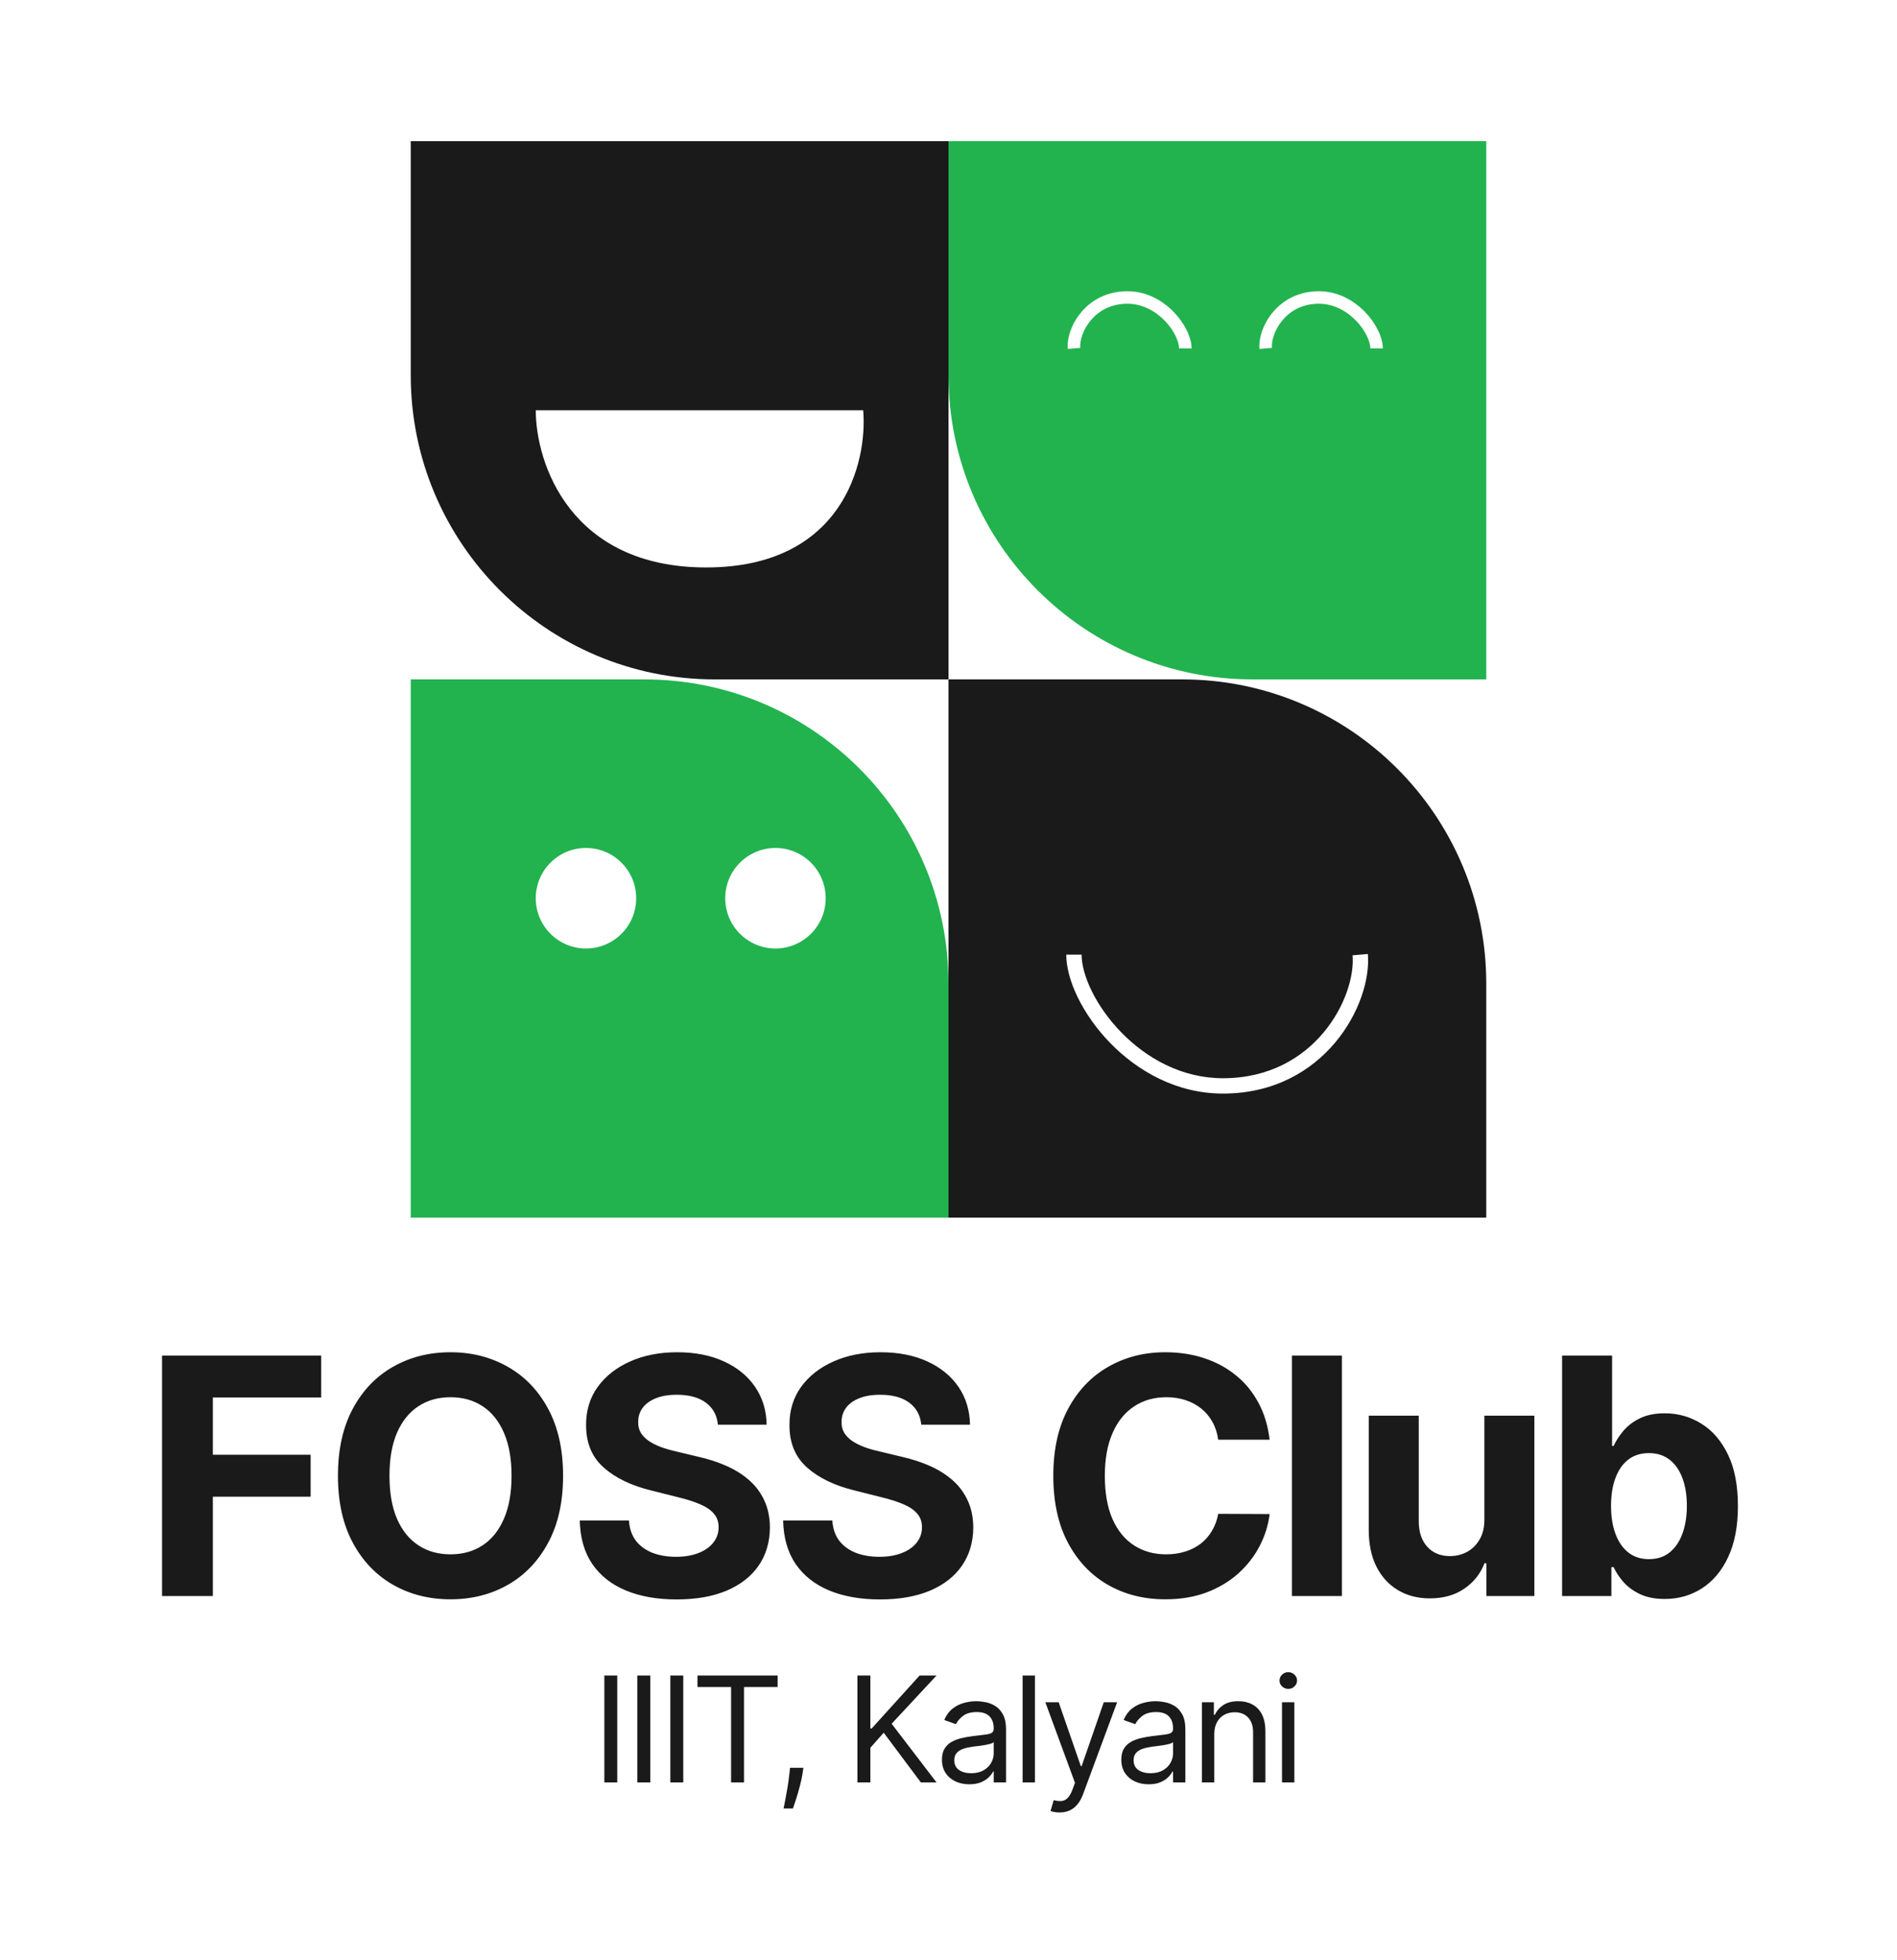 <svg width="336" height="347" viewBox="0 0 336 347" fill="none" xmlns="http://www.w3.org/2000/svg">
<path fill-rule="evenodd" clip-rule="evenodd" d="M126.625 120.289C96.871 120.289 72.751 96.169 72.751 66.415V25H168V120.289H126.625ZM94.894 72.642H152.89C153.68 81.918 149.223 100.468 125.077 100.468C100.93 100.468 94.894 81.918 94.894 72.642Z" fill="#1A1A1A"/>
<path fill-rule="evenodd" clip-rule="evenodd" d="M263.25 120.289H221.874C192.12 120.289 168 96.169 168 66.415V25H263.25V120.289ZM193.199 56.711C191.789 58.39 191.229 60.362 191.334 61.592L189.127 61.781C188.963 59.864 189.788 57.329 191.502 55.286C193.252 53.201 195.984 51.563 199.686 51.563C203.083 51.563 205.919 53.211 207.879 55.226C209.802 57.204 211.055 59.72 211.055 61.686H208.84C208.84 60.507 207.987 58.515 206.291 56.771C204.632 55.065 202.337 53.778 199.686 53.778C196.703 53.778 194.571 55.075 193.199 56.711ZM225.287 61.592C225.183 60.361 225.741 58.388 227.145 56.709C228.512 55.074 230.633 53.778 233.602 53.778C236.239 53.778 238.524 55.064 240.176 56.769C241.865 58.513 242.716 60.505 242.716 61.686H244.931C244.931 59.721 243.683 57.206 241.767 55.228C239.814 53.212 236.988 51.563 233.602 51.563C229.911 51.563 227.189 53.202 225.445 55.288C223.738 57.331 222.917 59.865 223.08 61.78L225.287 61.592Z" fill="#22B34F"/>
<path fill-rule="evenodd" clip-rule="evenodd" d="M114.126 120.289H72.751V215.578H168V174.163C168 144.409 143.88 120.289 114.126 120.289ZM112.684 159.033C112.684 163.948 108.702 167.932 103.789 167.932C98.876 167.932 94.893 163.948 94.893 159.033C94.893 154.118 98.876 150.134 103.789 150.134C108.702 150.134 112.684 154.118 112.684 159.033ZM146.245 159.033C146.245 163.948 142.263 167.932 137.35 167.932C132.437 167.932 128.454 163.948 128.454 159.033C128.454 154.118 132.437 150.134 137.35 150.134C142.263 150.134 146.245 154.118 146.245 159.033Z" fill="#22B34F"/>
<path fill-rule="evenodd" clip-rule="evenodd" d="M209.375 120.289C239.129 120.289 263.25 144.409 263.25 174.163V215.578H168V120.289H209.375ZM239.57 169.137C239.879 172.771 238.26 178.236 234.431 182.81C230.646 187.33 224.762 190.902 216.606 190.902C209.289 190.902 203.024 187.342 198.555 182.736C194.041 178.083 191.575 172.595 191.575 169.021H188.858C188.858 173.558 191.812 179.688 196.605 184.628C201.443 189.614 208.372 193.619 216.606 193.619C225.646 193.619 232.266 189.627 236.514 184.554C240.716 179.535 242.658 173.381 242.277 168.906L239.57 169.137Z" fill="#1A1A1A"/>
<path d="M28.701 282.578V240H56.892V247.422H37.703V257.567H55.021V264.99H37.703V282.578H28.701ZM99.733 261.289C99.733 265.932 98.853 269.882 97.093 273.139C95.346 276.396 92.962 278.884 89.941 280.603C86.933 282.308 83.551 283.16 79.795 283.16C76.011 283.16 72.616 282.301 69.608 280.582C66.6 278.864 64.223 276.376 62.477 273.119C60.73 269.861 59.857 265.918 59.857 261.289C59.857 256.646 60.73 252.696 62.477 249.438C64.223 246.181 66.6 243.7 69.608 241.995C72.616 240.277 76.011 239.417 79.795 239.417C83.551 239.417 86.933 240.277 89.941 241.995C92.962 243.7 95.346 246.181 97.093 249.438C98.853 252.696 99.733 256.646 99.733 261.289ZM90.606 261.289C90.606 258.281 90.156 255.745 89.255 253.68C88.368 251.614 87.113 250.048 85.492 248.981C83.87 247.914 81.971 247.38 79.795 247.38C77.619 247.38 75.72 247.914 74.099 248.981C72.477 250.048 71.216 251.614 70.315 253.68C69.428 255.745 68.984 258.281 68.984 261.289C68.984 264.297 69.428 266.833 70.315 268.898C71.216 270.963 72.477 272.529 74.099 273.597C75.72 274.664 77.619 275.198 79.795 275.198C81.971 275.198 83.87 274.664 85.492 273.597C87.113 272.529 88.368 270.963 89.255 268.898C90.156 266.833 90.606 264.297 90.606 261.289ZM127.158 252.245C126.991 250.568 126.278 249.265 125.016 248.336C123.755 247.408 122.043 246.944 119.881 246.944C118.412 246.944 117.172 247.151 116.16 247.567C115.148 247.969 114.372 248.531 113.831 249.251C113.305 249.972 113.041 250.79 113.041 251.705C113.013 252.467 113.173 253.132 113.519 253.7C113.88 254.269 114.372 254.761 114.995 255.176C115.619 255.578 116.34 255.932 117.158 256.237C117.975 256.528 118.849 256.777 119.777 256.985L123.603 257.9C125.46 258.316 127.165 258.87 128.717 259.563C130.269 260.256 131.614 261.109 132.75 262.12C133.887 263.132 134.767 264.324 135.391 265.696C136.028 267.069 136.354 268.642 136.368 270.416C136.354 273.022 135.689 275.281 134.372 277.193C133.069 279.092 131.184 280.568 128.717 281.622C126.264 282.661 123.305 283.181 119.84 283.181C116.402 283.181 113.408 282.654 110.858 281.601C108.322 280.548 106.34 278.988 104.912 276.923C103.498 274.844 102.757 272.273 102.688 269.21H111.399C111.496 270.638 111.905 271.83 112.625 272.786C113.36 273.728 114.337 274.442 115.557 274.927C116.79 275.399 118.183 275.634 119.736 275.634C121.26 275.634 122.584 275.412 123.707 274.969C124.843 274.525 125.723 273.909 126.347 273.119C126.971 272.328 127.283 271.421 127.283 270.395C127.283 269.439 126.998 268.635 126.43 267.983C125.876 267.332 125.058 266.777 123.977 266.32C122.91 265.863 121.6 265.447 120.048 265.073L115.411 263.908C111.821 263.035 108.987 261.67 106.908 259.813C104.829 257.955 103.796 255.454 103.81 252.307C103.796 249.729 104.482 247.477 105.869 245.551C107.268 243.624 109.188 242.12 111.627 241.039C114.067 239.958 116.839 239.417 119.944 239.417C123.104 239.417 125.862 239.958 128.218 241.039C130.588 242.12 132.432 243.624 133.748 245.551C135.065 247.477 135.744 249.709 135.786 252.245H127.158ZM163.179 252.245C163.013 250.568 162.299 249.265 161.038 248.336C159.777 247.408 158.065 246.944 155.903 246.944C154.434 246.944 153.193 247.151 152.181 247.567C151.169 247.969 150.393 248.531 149.853 249.251C149.326 249.972 149.063 250.79 149.063 251.705C149.035 252.467 149.194 253.132 149.541 253.7C149.901 254.269 150.393 254.761 151.017 255.176C151.641 255.578 152.361 255.932 153.179 256.237C153.997 256.528 154.87 256.777 155.799 256.985L159.624 257.9C161.481 258.316 163.186 258.87 164.739 259.563C166.291 260.256 167.635 261.109 168.772 262.12C169.908 263.132 170.789 264.324 171.412 265.696C172.05 267.069 172.376 268.642 172.389 270.416C172.376 273.022 171.71 275.281 170.394 277.193C169.091 279.092 167.206 280.568 164.739 281.622C162.285 282.661 159.326 283.181 155.861 283.181C152.424 283.181 149.43 282.654 146.88 281.601C144.343 280.548 142.361 278.988 140.934 276.923C139.52 274.844 138.778 272.273 138.709 269.21H147.42C147.517 270.638 147.926 271.83 148.647 272.786C149.381 273.728 150.359 274.442 151.578 274.927C152.812 275.399 154.205 275.634 155.757 275.634C157.282 275.634 158.605 275.412 159.728 274.969C160.865 274.525 161.745 273.909 162.368 273.119C162.992 272.328 163.304 271.421 163.304 270.395C163.304 269.439 163.02 268.635 162.452 267.983C161.897 267.332 161.079 266.777 159.998 266.32C158.931 265.863 157.621 265.447 156.069 265.073L151.433 263.908C147.843 263.035 145.009 261.67 142.93 259.813C140.851 257.955 139.818 255.454 139.832 252.307C139.818 249.729 140.504 247.477 141.89 245.551C143.29 243.624 145.21 242.12 147.649 241.039C150.088 239.958 152.86 239.417 155.965 239.417C159.125 239.417 161.883 239.958 164.24 241.039C166.61 242.12 168.453 243.624 169.77 245.551C171.087 247.477 171.766 249.709 171.807 252.245H163.179ZM224.879 254.906H215.773C215.607 253.728 215.267 252.682 214.754 251.767C214.241 250.838 213.583 250.048 212.779 249.397C211.975 248.745 211.047 248.246 209.993 247.9C208.954 247.553 207.824 247.38 206.604 247.38C204.401 247.38 202.481 247.928 200.846 249.023C199.21 250.104 197.942 251.684 197.041 253.763C196.14 255.828 195.69 258.337 195.69 261.289C195.69 264.324 196.14 266.875 197.041 268.94C197.956 271.005 199.231 272.564 200.866 273.617C202.502 274.671 204.394 275.198 206.542 275.198C207.748 275.198 208.864 275.038 209.889 274.719C210.929 274.401 211.851 273.936 212.654 273.326C213.458 272.703 214.124 271.947 214.65 271.06C215.191 270.173 215.565 269.161 215.773 268.025L224.879 268.066C224.644 270.021 224.054 271.906 223.112 273.721C222.183 275.523 220.929 277.138 219.349 278.566C217.783 279.979 215.912 281.102 213.736 281.934C211.573 282.751 209.127 283.16 206.397 283.16C202.599 283.16 199.203 282.301 196.209 280.582C193.229 278.864 190.873 276.376 189.141 273.119C187.422 269.861 186.563 265.918 186.563 261.289C186.563 256.646 187.436 252.696 189.182 249.438C190.929 246.181 193.299 243.7 196.292 241.995C199.286 240.277 202.654 239.417 206.397 239.417C208.864 239.417 211.151 239.764 213.257 240.457C215.378 241.15 217.256 242.162 218.892 243.492C220.527 244.809 221.858 246.424 222.883 248.336C223.923 250.249 224.588 252.439 224.879 254.906ZM237.683 240V282.578H228.826V240H237.683ZM262.914 268.981V250.644H271.771V282.578H263.268V276.778H262.935C262.214 278.649 261.016 280.153 259.338 281.289C257.675 282.426 255.645 282.994 253.247 282.994C251.112 282.994 249.234 282.509 247.613 281.539C245.991 280.568 244.723 279.189 243.808 277.401C242.907 275.613 242.45 273.472 242.436 270.977V250.644H251.293V269.397C251.306 271.282 251.812 272.772 252.81 273.867C253.808 274.962 255.146 275.509 256.823 275.509C257.89 275.509 258.888 275.267 259.817 274.782C260.745 274.283 261.494 273.548 262.062 272.578C262.644 271.608 262.928 270.409 262.914 268.981ZM276.68 282.578V240H285.537V256.008H285.807C286.195 255.149 286.756 254.276 287.491 253.389C288.239 252.488 289.21 251.739 290.402 251.143C291.607 250.533 293.104 250.228 294.892 250.228C297.221 250.228 299.369 250.838 301.337 252.058C303.305 253.264 304.878 255.086 306.057 257.526C307.235 259.951 307.824 262.994 307.824 266.653C307.824 270.215 307.249 273.222 306.098 275.676C304.962 278.115 303.409 279.965 301.441 281.227C299.487 282.474 297.297 283.098 294.871 283.098C293.153 283.098 291.691 282.814 290.485 282.245C289.293 281.677 288.316 280.963 287.553 280.104C286.791 279.231 286.209 278.351 285.807 277.464H285.412V282.578H276.68ZM285.349 266.611C285.349 268.51 285.613 270.166 286.139 271.58C286.666 272.994 287.428 274.096 288.426 274.886C289.424 275.662 290.637 276.05 292.065 276.05C293.506 276.05 294.726 275.655 295.724 274.865C296.722 274.061 297.477 272.952 297.99 271.538C298.517 270.111 298.78 268.468 298.78 266.611C298.78 264.768 298.524 263.146 298.011 261.746C297.498 260.346 296.743 259.251 295.745 258.461C294.747 257.671 293.52 257.276 292.065 257.276C290.623 257.276 289.404 257.657 288.406 258.42C287.422 259.182 286.666 260.263 286.139 261.663C285.613 263.063 285.349 264.712 285.349 266.611Z" fill="#1A1A1A"/>
<path d="M109.331 296.654V315.578H107.04V296.654H109.331ZM115.176 296.654V315.578H112.885V296.654H115.176ZM121.022 296.654V315.578H118.73V296.654H121.022ZM123.541 298.687V296.654H137.733V298.687H131.783V315.578H129.491V298.687H123.541ZM142.297 312.991L142.149 313.989C142.044 314.691 141.884 315.443 141.668 316.243C141.459 317.044 141.24 317.799 141.012 318.507C140.784 319.216 140.597 319.779 140.449 320.198H138.786C138.866 319.804 138.97 319.283 139.1 318.637C139.229 317.99 139.358 317.266 139.488 316.465C139.623 315.671 139.734 314.857 139.82 314.026L139.931 312.991H142.297ZM151.869 315.578V296.654H154.161V306.042H154.382L162.883 296.654H165.877L157.931 305.192L165.877 315.578H163.105L156.526 306.782L154.161 309.443V315.578H151.869ZM171.683 315.911C170.784 315.911 169.968 315.741 169.235 315.403C168.502 315.058 167.919 314.562 167.488 313.915C167.057 313.262 166.841 312.473 166.841 311.549C166.841 310.736 167.002 310.077 167.322 309.572C167.642 309.061 168.07 308.66 168.606 308.371C169.142 308.081 169.734 307.866 170.38 307.724C171.033 307.576 171.689 307.459 172.348 307.373C173.211 307.262 173.91 307.179 174.446 307.123C174.988 307.062 175.382 306.96 175.629 306.819C175.881 306.677 176.008 306.43 176.008 306.079V306.005C176.008 305.094 175.758 304.385 175.259 303.88C174.766 303.375 174.018 303.123 173.014 303.123C171.973 303.123 171.156 303.35 170.565 303.806C169.974 304.262 169.558 304.749 169.318 305.266L167.248 304.527C167.618 303.665 168.11 302.993 168.726 302.513C169.349 302.026 170.026 301.687 170.759 301.496C171.498 301.299 172.225 301.201 172.94 301.201C173.396 301.201 173.919 301.256 174.511 301.367C175.108 301.472 175.684 301.69 176.239 302.023C176.799 302.356 177.264 302.858 177.634 303.529C178.003 304.201 178.188 305.1 178.188 306.227V315.578H176.008V313.656H175.897C175.749 313.964 175.502 314.294 175.157 314.645C174.812 314.996 174.354 315.295 173.781 315.541C173.208 315.788 172.509 315.911 171.683 315.911ZM172.016 313.952C172.878 313.952 173.605 313.782 174.196 313.444C174.794 313.105 175.244 312.668 175.546 312.132C175.854 311.596 176.008 311.032 176.008 310.441V308.445C175.915 308.556 175.712 308.657 175.398 308.75C175.09 308.836 174.732 308.913 174.326 308.981C173.925 309.042 173.534 309.098 173.152 309.147C172.777 309.19 172.472 309.227 172.238 309.258C171.671 309.332 171.141 309.452 170.648 309.618C170.162 309.778 169.767 310.022 169.466 310.348C169.17 310.669 169.022 311.106 169.022 311.66C169.022 312.418 169.302 312.991 169.863 313.379C170.43 313.761 171.147 313.952 172.016 313.952ZM183.308 296.654V315.578H181.128V296.654H183.308ZM187.666 320.9C187.296 320.9 186.967 320.87 186.677 320.808C186.388 320.753 186.187 320.697 186.077 320.642L186.631 318.72C187.161 318.855 187.629 318.905 188.035 318.868C188.442 318.831 188.802 318.649 189.117 318.322C189.437 318.002 189.73 317.482 189.994 316.761L190.401 315.652L185.153 301.385H187.518L191.436 312.695H191.584L195.501 301.385H197.867L191.842 317.648C191.571 318.381 191.236 318.988 190.835 319.468C190.435 319.955 189.97 320.315 189.44 320.549C188.916 320.783 188.325 320.9 187.666 320.9ZM203.449 315.911C202.55 315.911 201.733 315.741 201 315.403C200.267 315.058 199.685 314.562 199.254 313.915C198.823 313.262 198.607 312.473 198.607 311.549C198.607 310.736 198.767 310.077 199.088 309.572C199.408 309.061 199.836 308.66 200.372 308.371C200.908 308.081 201.499 307.866 202.146 307.724C202.799 307.576 203.455 307.459 204.114 307.373C204.977 307.262 205.676 307.179 206.212 307.123C206.754 307.062 207.148 306.96 207.394 306.819C207.647 306.677 207.773 306.43 207.773 306.079V306.005C207.773 305.094 207.524 304.385 207.025 303.88C206.532 303.375 205.784 303.123 204.779 303.123C203.738 303.123 202.922 303.35 202.331 303.806C201.74 304.262 201.324 304.749 201.083 305.266L199.014 304.527C199.383 303.665 199.876 302.993 200.492 302.513C201.114 302.026 201.792 301.687 202.525 301.496C203.264 301.299 203.991 301.201 204.706 301.201C205.161 301.201 205.685 301.256 206.276 301.367C206.874 301.472 207.45 301.69 208.004 302.023C208.565 302.356 209.03 302.858 209.4 303.529C209.769 304.201 209.954 305.1 209.954 306.227V315.578H207.773V313.656H207.662C207.515 313.964 207.268 314.294 206.923 314.645C206.578 314.996 206.119 315.295 205.546 315.541C204.974 315.788 204.274 315.911 203.449 315.911ZM203.782 313.952C204.644 313.952 205.371 313.782 205.962 313.444C206.56 313.105 207.009 312.668 207.311 312.132C207.619 311.596 207.773 311.032 207.773 310.441V308.445C207.681 308.556 207.478 308.657 207.163 308.75C206.855 308.836 206.498 308.913 206.092 308.981C205.691 309.042 205.3 309.098 204.918 309.147C204.542 309.19 204.237 309.227 204.003 309.258C203.437 309.332 202.907 309.452 202.414 309.618C201.927 309.778 201.533 310.022 201.231 310.348C200.936 310.669 200.788 311.106 200.788 311.66C200.788 312.418 201.068 312.991 201.629 313.379C202.195 313.761 202.913 313.952 203.782 313.952ZM215.074 307.04V315.578H212.893V301.385H215V303.603H215.185C215.517 302.882 216.023 302.303 216.7 301.866C217.378 301.422 218.253 301.201 219.324 301.201C220.285 301.201 221.126 301.398 221.847 301.792C222.568 302.18 223.128 302.771 223.529 303.566C223.929 304.355 224.129 305.352 224.129 306.56V315.578H221.949V306.708C221.949 305.593 221.659 304.724 221.08 304.102C220.501 303.474 219.706 303.159 218.696 303.159C218 303.159 217.378 303.31 216.83 303.612C216.287 303.914 215.859 304.355 215.545 304.934C215.231 305.513 215.074 306.215 215.074 307.04ZM227.073 315.578V301.385H229.254V315.578H227.073ZM228.182 299.02C227.757 299.02 227.39 298.875 227.082 298.586C226.781 298.296 226.63 297.948 226.63 297.542C226.63 297.135 226.781 296.787 227.082 296.497C227.39 296.208 227.757 296.063 228.182 296.063C228.607 296.063 228.97 296.208 229.272 296.497C229.58 296.787 229.734 297.135 229.734 297.542C229.734 297.948 229.58 298.296 229.272 298.586C228.97 298.875 228.607 299.02 228.182 299.02Z" fill="#1A1A1A"/>
</svg>
